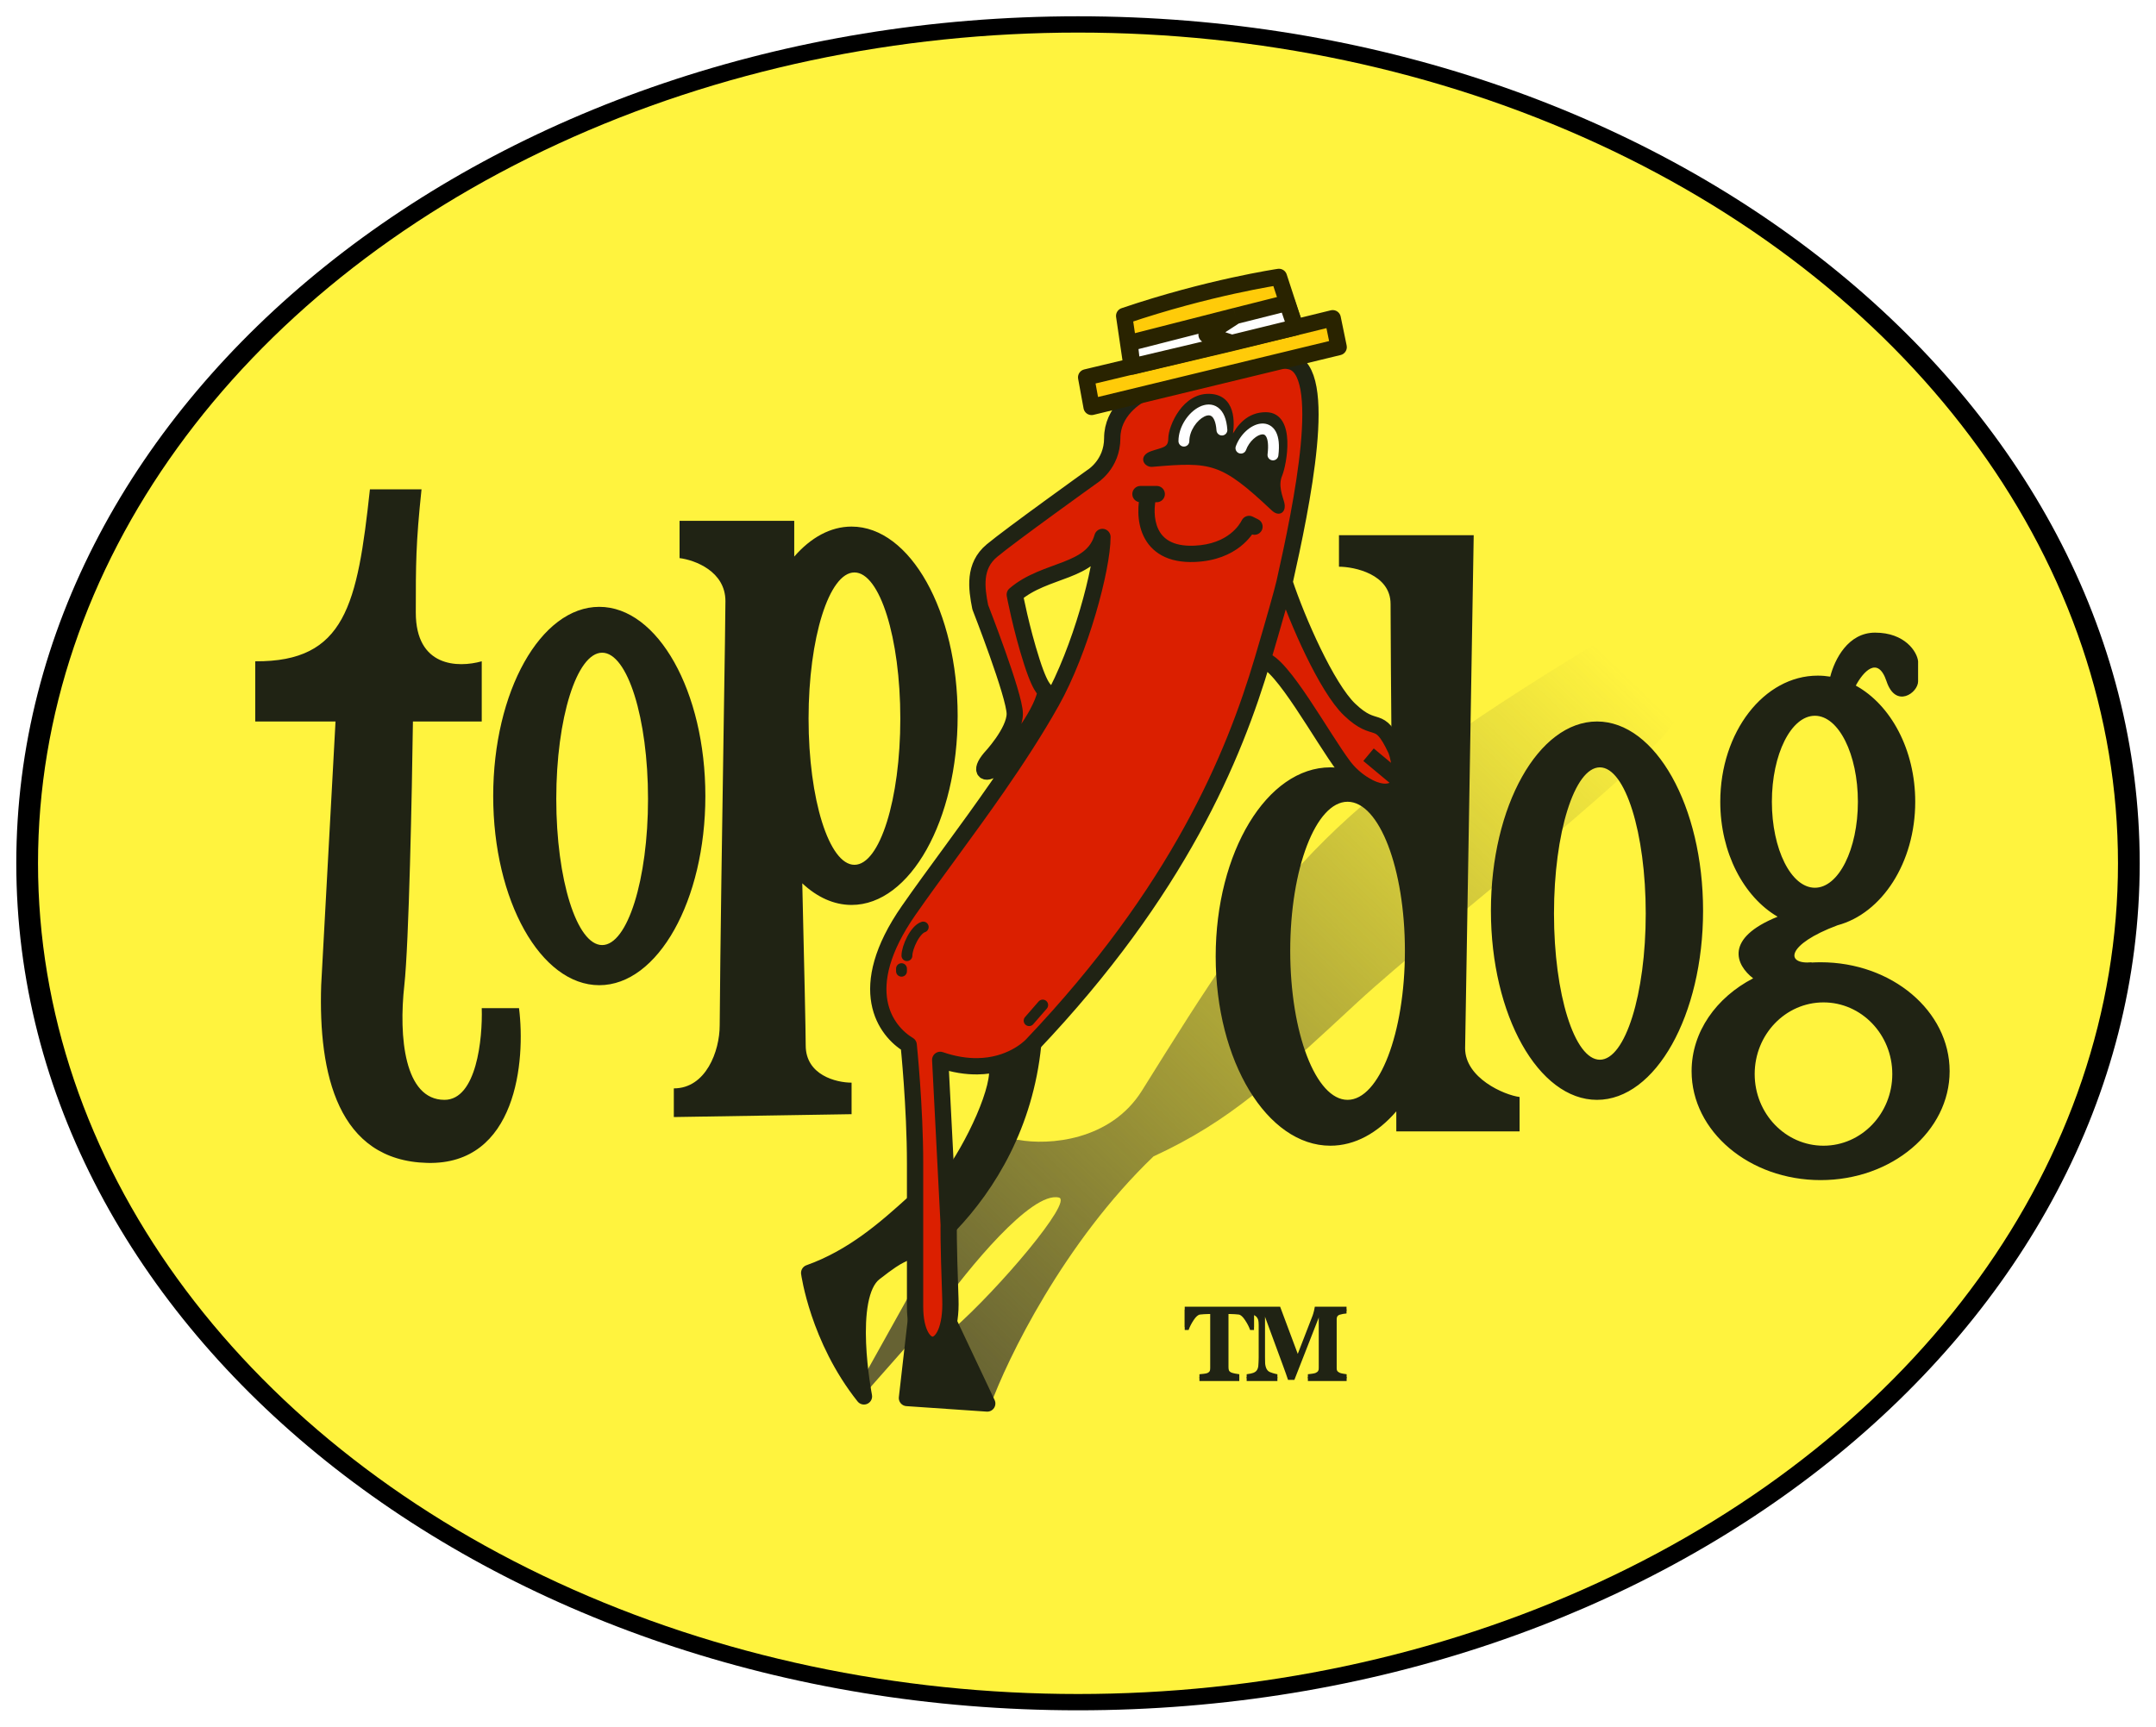 <svg width="397" height="318" viewBox="0 0 397 318" fill="none" xmlns="http://www.w3.org/2000/svg">
<path d="M395.5 159C395.5 245.691 307.628 316.5 198.5 316.5C89.372 316.5 1.5 245.691 1.5 159C1.5 72.309 89.372 1.5 198.5 1.5C307.628 1.5 395.5 72.309 395.5 159Z" fill="black" stroke="white" stroke-width="3"/>
<g filter="url(#filter0_i_30_77)">
<ellipse cx="198.5" cy="159" rx="191.5" ry="153" fill="#FFF33E"/>
</g>
<path d="M212.406 212.981C195.935 228.759 185.482 250.234 182.315 259L175.452 244.84C184.074 237.255 197.624 221.199 194.985 220.566C189.917 219.353 178.091 233.883 172.812 241.3L159.751 256.097L158.558 254.449L183.371 209.947H187.594C193.049 210.958 204.483 210.163 210.294 200.844C234.579 161.905 242.497 149.768 293.178 118.92C298.105 121.28 308.171 127.011 309.015 131.057C310.071 136.114 265.198 170.502 249.888 184.661C234.579 198.821 226.66 206.407 212.406 212.981Z" fill="url(#paint0_linear_30_77)"/>
<path d="M174.5 243.063L168.751 242.207L167.005 257.483L181.787 258.494L174.5 243.063Z" fill="#202314"/>
<path d="M183.5 196.125C189.444 196.048 189.562 193.161 190.234 192.454C188.751 207.132 181.986 218.207 174.924 225.624L174.5 217.678C179.339 211.333 184.578 199.875 183.5 196.125Z" fill="#202314"/>
<path d="M159.086 257.184C150.64 246.565 149 234.442 149 234.442C157.146 231.538 163.127 226.201 168.317 221.51V229.652C165.654 231.679 166.5 230.131 161 234.442C155.5 238.752 159.086 257.184 159.086 257.184Z" fill="#202314"/>
<path d="M174.5 243.063L168.751 242.207L167.005 257.483L181.787 258.494L174.5 243.063Z" stroke="#202314" stroke-width="3" stroke-linejoin="round"/>
<path d="M183.5 196.125C189.444 196.048 189.562 193.161 190.234 192.454C188.751 207.132 181.986 218.207 174.924 225.624L174.5 217.678C179.339 211.333 184.578 199.875 183.5 196.125Z" stroke="#202314" stroke-width="3" stroke-linejoin="round"/>
<path d="M159.086 257.184C150.64 246.565 149 234.442 149 234.442C157.146 231.538 163.127 226.201 168.317 221.51V229.652C165.654 231.679 166.5 230.131 161 234.442C155.5 238.752 159.086 257.184 159.086 257.184Z" stroke="#202314" stroke-width="3" stroke-linejoin="round"/>
<g filter="url(#filter1_i_30_77)">
<path d="M167.323 192.454C163.099 189.926 157.186 182.239 167.323 167.675C171.967 161.001 177.96 153.172 183.688 144.91C187.234 139.795 190.678 134.516 193.638 129.241C198.942 119.792 203 104.644 203 98.896C201.109 105.601 192.5 104.644 186.856 109.519C186.856 109.519 188 115.66 190 121.886C192 128.113 192.692 126.713 192.5 127.634C191.6 131.944 185.876 139.129 183.688 141.045C181.5 142.96 180.203 142.182 182.315 139.654C182.315 139.654 186.856 134.854 186.856 131.465C186.856 128.076 180.5 111.828 180.5 111.828C179.796 108.288 179.253 104.259 182.632 101.427C186.011 98.596 201.109 87.773 201.109 87.773C201.109 87.773 204.805 85.548 204.805 80.694C204.805 75.839 209.028 72.939 211.14 72.097C217.475 69.737 231.623 65.32 237.536 66.534C244.927 68.051 239.703 93.083 236.536 107.243C238.857 114.256 244.295 126.648 248.5 130.676C253.5 135.465 253.765 131.182 257 138C257.507 139.068 258 142 258 144C256 148 250.148 144.701 247.5 141.213C243.5 135.944 236 122.012 232.5 121.533C227.226 139.322 217.032 164.031 190.023 192.454C189.352 193.16 185.937 196.308 179.993 196.384C177.989 196.41 175.699 196.087 173.13 195.205L174.037 212.862L174.692 225.606C174.692 225.606 174.604 228.215 175 239.231C175.397 250.247 168.5 250.247 168.5 240.668V214.325C168.5 203.788 167.323 192.454 167.323 192.454Z" fill="#DB1F00"/>
</g>
<path d="M236.536 107.243C239.703 93.083 244.927 68.051 237.536 66.534C231.623 65.32 217.475 69.737 211.14 72.097C209.028 72.939 204.805 75.839 204.805 80.694C204.805 85.548 201.109 87.773 201.109 87.773C201.109 87.773 186.011 98.596 182.632 101.427C179.253 104.259 179.796 108.288 180.5 111.828C180.5 111.828 186.856 128.076 186.856 131.465C186.856 134.854 182.315 139.654 182.315 139.654C180.203 142.182 181.5 142.96 183.688 141.045C185.876 139.129 191.6 131.944 192.5 127.634C192.692 126.713 192 128.113 190 121.886C188 115.66 186.856 109.519 186.856 109.519C192.5 104.644 201.109 105.601 203 98.896C203 104.644 198.942 119.792 193.638 129.241C190.678 134.516 187.234 139.795 183.688 144.91C177.96 153.172 171.967 161.001 167.323 167.675C157.186 182.239 163.099 189.926 167.323 192.454C167.323 192.454 168.5 203.788 168.5 214.325C168.5 224.863 168.5 231.089 168.5 240.668C168.5 250.247 175.397 250.247 175 239.231C174.604 228.215 174.692 225.606 174.692 225.606L174.037 212.862L173.13 195.205C175.699 196.087 177.989 196.41 179.993 196.384C185.937 196.308 189.352 193.16 190.023 192.454C217.032 164.031 227.226 139.322 232.5 121.533M236.536 107.243C236.197 108.758 234.545 114.635 232.5 121.533M236.536 107.243C238.857 114.256 244.295 126.648 248.5 130.676C253.5 135.465 253.765 131.182 257 138C257.507 139.068 258 142 258 144M232.5 121.533C236 122.012 243.5 135.944 247.5 141.213C250.148 144.701 256 148 258 144M258 144L252 139" stroke="#202314" stroke-width="3" stroke-linejoin="round"/>
<path d="M192 185.109L189.5 187.983M170 170.74C168.5 171.219 167 174.476 167 176.009M166 178.403V178.882" stroke="#202314" stroke-width="2" stroke-linecap="round"/>
<path d="M220 102L220.065 103.499L220 102ZM230 96.5L230.671 95.158C229.93 94.788 229.029 95.088 228.658 95.829L230 96.5ZM210 89.5C209.172 89.5 208.5 90.172 208.5 91C208.5 91.828 209.172 92.5 210 92.5V89.5ZM213 92.5C213.828 92.5 214.5 91.828 214.5 91C214.5 90.172 213.828 89.5 213 89.5V92.5ZM230.329 98.342C231.07 98.712 231.971 98.412 232.342 97.671C232.712 96.93 232.412 96.029 231.671 95.658L230.329 98.342ZM220.065 103.499C227.791 103.163 230.692 98.471 231.342 97.171L228.658 95.829C228.308 96.529 226.209 100.229 219.935 100.501L220.065 103.499ZM211.5 89.5H210V92.5H211.5V89.5ZM210.049 90.621C209.5 92.725 209.262 95.971 210.57 98.73C211.24 100.145 212.318 101.425 213.931 102.306C215.532 103.18 217.562 103.607 220.065 103.499L219.935 100.501C217.838 100.593 216.38 100.225 215.369 99.672C214.37 99.127 213.71 98.35 213.28 97.445C212.388 95.562 212.5 93.109 212.951 91.379L210.049 90.621ZM211.5 92.5H213V89.5H211.5V92.5ZM229.329 97.842L230.329 98.342L231.671 95.658L230.671 95.158L229.329 97.842Z" fill="#202314"/>
<path d="M223.128 73.064C218.128 72.532 215.628 78.753 215.628 80.728C215.628 82.947 214.11 82.863 212.128 83.569C210.146 84.276 211.19 85.567 212.128 85.485C223.128 84.527 225.067 84.74 234.5 93.627C235.623 94.686 236.31 93.866 236 92.669C235.69 91.474 234.78 89.452 235.623 87.433C236.423 85.517 238.128 76.468 233.128 76.417C230 76.385 228.16 78.592 227.08 80.841C226.394 82.269 226.197 81.653 226.394 80.695C226.789 78.78 227.38 73.517 223.128 73.064Z" fill="#202314" stroke="#202314"/>
<path fill-rule="evenodd" clip-rule="evenodd" d="M219 81.248C219 80.328 219.329 79.364 219.866 78.524C220.406 77.68 221.106 77.04 221.754 76.722C222.401 76.403 222.829 76.467 223.101 76.668C223.429 76.911 223.885 77.597 224.002 79.275C224.041 79.826 224.519 80.242 225.07 80.203C225.621 80.165 226.036 79.687 225.998 79.136C225.865 77.242 225.321 75.822 224.29 75.06C223.203 74.256 221.912 74.415 220.871 74.927C219.831 75.438 218.875 76.361 218.181 77.447C217.484 78.537 217 79.87 217 81.248C217 81.8 217.448 82.248 218 82.248C218.552 82.248 219 81.8 219 81.248ZM229.441 82.877C229.722 82.097 230.222 81.381 230.799 80.852C231.39 80.31 231.974 80.043 232.391 80.005C232.585 79.987 232.724 80.02 232.825 80.073C232.924 80.125 233.049 80.228 233.17 80.453C233.429 80.938 233.623 81.917 233.406 83.666C233.338 84.214 233.727 84.714 234.275 84.782C234.823 84.85 235.323 84.461 235.391 83.913C235.627 82.009 235.481 80.533 234.933 79.509C234.649 78.979 234.253 78.564 233.755 78.302C233.259 78.042 232.724 77.966 232.209 78.013C231.209 78.104 230.232 78.658 229.448 79.377C228.649 80.109 227.958 81.093 227.559 82.199C227.372 82.718 227.641 83.291 228.161 83.479C228.68 83.666 229.253 83.397 229.441 82.877Z" fill="white"/>
<path d="M246.5 63.932L201 74.948L200 69.5L200.5 69.381L208.372 67.5L207 58.184C222.5 52.916 235.5 51 235.5 51L238.538 60.294L245.401 58.612L246.5 63.932Z" fill="#FFCB09"/>
<path d="M238.538 60.294L245.401 58.612L246.5 63.932L201 74.948L200 69.5L200.5 69.381M238.538 60.294L235.5 51C235.5 51 222.5 52.916 207 58.184L208.372 67.5L200.5 69.381M238.538 60.294L200.5 69.381" stroke="#292300" stroke-width="3" stroke-linejoin="round"/>
<path d="M208.5 67.5L208 63.164L227.5 58.184L237 55.79L238.538 60.294L226.828 63.164L208.5 67.5Z" fill="white"/>
<path d="M226.828 63.164L238.538 60.294L237 55.79L227.5 58.184M226.828 63.164L222.173 61.647L227.5 58.184M226.828 63.164L208.5 67.5L208 63.164L227.5 58.184" stroke="#292300" stroke-width="3" stroke-linejoin="round"/>
<path d="M230.909 244.429H230.194C230.003 243.867 229.693 243.264 229.267 242.62C228.846 241.977 228.456 241.631 228.098 241.581C227.9 241.557 227.655 241.535 227.365 241.516C227.074 241.498 226.824 241.489 226.613 241.489H226.177V251.814C226.177 252.037 226.217 252.235 226.298 252.408C226.378 252.575 226.536 252.708 226.771 252.807C226.913 252.863 227.133 252.921 227.43 252.983C227.733 253.039 227.989 253.079 228.2 253.104V253.827H220.861V253.104C221.041 253.085 221.291 253.06 221.613 253.03C221.941 252.992 222.163 252.949 222.281 252.9C222.522 252.801 222.683 252.668 222.763 252.501C222.844 252.334 222.884 252.136 222.884 251.907V241.489H222.448C222.238 241.489 221.987 241.498 221.696 241.516C221.406 241.535 221.161 241.557 220.963 241.581C220.605 241.631 220.212 241.977 219.785 242.62C219.365 243.264 219.058 243.867 218.867 244.429H218.152V240.663H230.909V244.429ZM247.965 253.827H240.83V253.104C241.041 253.085 241.297 253.054 241.6 253.011C241.91 252.968 242.12 252.921 242.231 252.872C242.46 252.779 242.624 252.652 242.723 252.491C242.822 252.331 242.871 252.127 242.871 251.879V242.045L238.344 253.614H237.175C237.119 253.41 236.98 253.005 236.758 252.399C236.541 251.793 236.365 251.307 236.229 250.942L232.898 241.897V249.903C232.898 250.67 232.948 251.254 233.047 251.656C233.152 252.052 233.319 252.343 233.548 252.529C233.702 252.658 233.977 252.782 234.373 252.9C234.775 253.017 235.057 253.085 235.217 253.104V253.827H229.558V253.104C229.713 253.085 229.963 253.045 230.31 252.983C230.662 252.915 230.95 252.801 231.173 252.64C231.42 252.467 231.587 252.176 231.674 251.768C231.76 251.353 231.803 250.766 231.803 250.005V243.483C231.803 243.087 231.754 242.76 231.655 242.5C231.556 242.234 231.408 242.024 231.21 241.869C230.962 241.677 230.709 241.553 230.449 241.498C230.189 241.442 229.926 241.405 229.66 241.386V240.663H235.718L238.966 249.356L241.702 242.296C241.795 242.036 241.885 241.727 241.971 241.368C242.058 241.009 242.104 240.774 242.111 240.663H247.946V241.386C247.748 241.399 247.541 241.424 247.324 241.461C247.108 241.498 246.901 241.547 246.703 241.609C246.462 241.69 246.301 241.816 246.22 241.99C246.146 242.163 246.109 242.354 246.109 242.565V251.888C246.109 252.111 246.146 252.3 246.22 252.454C246.301 252.603 246.462 252.733 246.703 252.844C246.827 252.9 247.028 252.952 247.306 253.002C247.59 253.051 247.81 253.085 247.965 253.104V253.827Z" fill="#202314"/>
<path d="M230.909 244.957H230.194C230.003 244.395 229.693 243.792 229.267 243.148C228.846 242.505 228.456 242.159 228.098 242.109C227.9 242.084 227.655 242.063 227.365 242.044C227.074 242.026 226.824 242.016 226.613 242.016H226.177V252.342C226.177 252.565 226.217 252.763 226.298 252.936C226.378 253.103 226.536 253.236 226.771 253.335C226.913 253.39 227.133 253.449 227.43 253.511C227.733 253.567 227.989 253.607 228.2 253.632V254.355H220.861V253.632C221.041 253.613 221.291 253.588 221.613 253.557C221.941 253.52 222.163 253.477 222.281 253.428C222.522 253.329 222.683 253.196 222.763 253.029C222.844 252.862 222.884 252.664 222.884 252.435V242.016H222.448C222.238 242.016 221.987 242.026 221.696 242.044C221.406 242.063 221.161 242.084 220.963 242.109C220.605 242.159 220.212 242.505 219.785 243.148C219.365 243.792 219.058 244.395 218.867 244.957H218.152V241.191H230.909V244.957ZM247.965 254.355H240.83V253.632C241.041 253.613 241.297 253.582 241.6 253.539C241.91 253.496 242.12 253.449 242.231 253.4C242.46 253.307 242.624 253.18 242.723 253.019C242.822 252.859 242.871 252.654 242.871 252.407V242.573L238.344 254.142H237.175C237.119 253.938 236.98 253.533 236.758 252.927C236.541 252.32 236.365 251.835 236.229 251.47L232.898 242.425V250.431C232.898 251.198 232.948 251.782 233.047 252.184C233.152 252.58 233.319 252.871 233.548 253.056C233.702 253.186 233.977 253.31 234.373 253.428C234.775 253.545 235.057 253.613 235.217 253.632V254.355H229.558V253.632C229.713 253.613 229.963 253.573 230.31 253.511C230.662 253.443 230.95 253.329 231.173 253.168C231.42 252.995 231.587 252.704 231.674 252.296C231.76 251.881 231.803 251.294 231.803 250.533V244.011C231.803 243.615 231.754 243.287 231.655 243.028C231.556 242.762 231.408 242.551 231.21 242.397C230.962 242.205 230.709 242.081 230.449 242.026C230.189 241.97 229.926 241.933 229.66 241.914V241.191H235.718L238.966 249.884L241.702 242.824C241.795 242.564 241.885 242.255 241.971 241.896C242.058 241.537 242.104 241.302 242.111 241.191H247.946V241.914C247.748 241.927 247.541 241.952 247.324 241.989C247.108 242.026 246.901 242.075 246.703 242.137C246.462 242.217 246.301 242.344 246.22 242.517C246.146 242.691 246.109 242.882 246.109 243.093V252.416C246.109 252.639 246.146 252.828 246.22 252.982C246.301 253.131 246.462 253.261 246.703 253.372C246.827 253.428 247.028 253.48 247.306 253.53C247.59 253.579 247.81 253.613 247.965 253.632V254.355Z" fill="#202314"/>
<path fill-rule="evenodd" clip-rule="evenodd" d="M68.117 90.122C65.811 111.366 63.612 121.923 47 121.797V132.883H61.782L59.142 181.452C58.614 197.817 62.204 213.76 78.675 214.183C95.146 214.605 96.8 195.354 95.569 185.675H88.706C88.882 191.306 87.755 202.569 81.843 202.569C74.452 202.569 73.396 190.954 74.452 181.452C75.296 173.85 75.86 145.905 76.035 132.883H88.706V121.797C84.306 123.029 76.563 122.853 76.563 112.822C76.563 103.848 76.563 100.152 77.619 90.122H68.117ZM146.249 95.929V102.509C149.293 99.013 152.917 96.985 156.807 96.985C167.595 96.985 176.34 112.584 176.34 131.827C176.34 151.071 167.595 166.67 156.807 166.67C153.53 166.67 150.441 165.23 147.729 162.686C148.091 177.95 148.36 190.136 148.36 192.538C148.36 198.028 153.992 199.401 156.807 199.401V205.208L124.076 205.736V200.457C129.989 200.457 132.523 193.594 132.523 188.843C132.629 174.291 132.992 150.841 133.263 133.328L133.263 133.325L133.263 133.31C133.441 121.818 133.579 112.886 133.579 110.711C133.579 105.22 127.948 103.144 125.132 102.792V95.929H146.249ZM157.335 159.279C162 159.279 165.782 147.225 165.782 132.355C165.782 117.486 162 105.432 157.335 105.432C152.67 105.432 148.888 117.486 148.888 132.355C148.888 147.225 152.67 159.279 157.335 159.279ZM223.853 176.173C223.853 156.93 233.307 141.33 244.97 141.33C249.143 141.33 253.034 143.328 256.31 146.775C256.141 128.931 256.056 113.932 256.056 111.239C256.056 105.748 249.369 104.376 246.553 104.376V98.569H271.365L269.782 193.066C269.782 198.556 276.997 201.689 279.812 202.041V208.376H257.112V204.683C253.677 208.672 249.489 211.015 244.97 211.015C233.307 211.015 223.853 195.416 223.853 176.173ZM237.579 175.117C237.579 159.956 242.306 147.665 248.137 147.665C253.968 147.665 258.695 159.956 258.695 175.117C258.695 190.278 253.968 202.569 248.137 202.569C242.306 202.569 237.579 190.278 237.579 175.117ZM345.274 116.518C340.274 116.518 337.814 121.48 337.015 124.625C336.262 124.501 335.495 124.437 334.716 124.437C324.803 124.437 316.766 134.836 316.766 147.665C316.766 157.084 321.099 165.194 327.325 168.839C317.508 172.804 319.592 177.699 322.82 180.187C316.021 183.716 311.487 190.056 311.487 197.289C311.487 208.369 322.123 217.35 335.244 217.35C348.364 217.35 359 208.369 359 197.289C359 186.21 348.364 177.228 335.244 177.228C334.65 177.228 334.061 177.247 333.478 177.283L333.66 177.228C328.654 177.729 328.87 173.958 338.357 170.415C346.524 168.237 352.665 158.879 352.665 147.665C352.665 138.053 348.153 129.804 341.721 126.272C343.021 123.827 345.759 120.611 347.386 125.492C349.075 130.56 353.193 127.604 353.193 125.492V121.797C353.017 120.037 350.764 116.518 345.274 116.518ZM334.188 163.503C338.561 163.503 342.107 156.412 342.107 147.665C342.107 138.918 338.561 131.827 334.188 131.827C329.814 131.827 326.269 138.918 326.269 147.665C326.269 156.412 329.814 163.503 334.188 163.503ZM335.772 211.015C342.769 211.015 348.442 205.106 348.442 197.817C348.442 190.528 342.769 184.619 335.772 184.619C328.774 184.619 323.102 190.528 323.102 197.817C323.102 205.106 328.774 211.015 335.772 211.015ZM313.599 167.726C313.599 186.969 304.854 202.569 294.066 202.569C283.278 202.569 274.533 186.969 274.533 167.726C274.533 148.483 283.278 132.883 294.066 132.883C304.854 132.883 313.599 148.483 313.599 167.726ZM303.041 168.254C303.041 183.123 299.259 195.178 294.594 195.178C289.929 195.178 286.147 183.123 286.147 168.254C286.147 153.384 289.929 141.33 294.594 141.33C299.259 141.33 303.041 153.384 303.041 168.254ZM110.35 181.452C121.138 181.452 129.883 165.852 129.883 146.609C129.883 127.366 121.138 111.767 110.35 111.767C99.562 111.767 90.817 127.366 90.817 146.609C90.817 165.852 99.562 181.452 110.35 181.452ZM110.878 174.061C115.543 174.061 119.325 162.007 119.325 147.137C119.325 132.267 115.543 120.213 110.878 120.213C106.213 120.213 102.431 132.267 102.431 147.137C102.431 162.007 106.213 174.061 110.878 174.061Z" fill="#202314"/>
<defs>
<filter id="filter0_i_30_77" x="7" y="6" width="383" height="306" filterUnits="userSpaceOnUse" color-interpolation-filters="sRGB">
<feFlood flood-opacity="0" result="BackgroundImageFix"/>
<feBlend mode="normal" in="SourceGraphic" in2="BackgroundImageFix" result="shape"/>
<feColorMatrix in="SourceAlpha" type="matrix" values="0 0 0 0 0 0 0 0 0 0 0 0 0 0 0 0 0 0 127 0" result="hardAlpha"/>
<feOffset/>
<feGaussianBlur stdDeviation="15"/>
<feComposite in2="hardAlpha" operator="arithmetic" k2="-1" k3="1"/>
<feColorMatrix type="matrix" values="0 0 0 0 0 0 0 0 0 0 0 0 0 0 0 0 0 0 0.75 0"/>
<feBlend mode="normal" in2="shape" result="effect1_innerShadow_30_77"/>
</filter>
<filter id="filter1_i_30_77" x="160.225" y="64.827" width="99.275" height="184.357" filterUnits="userSpaceOnUse" color-interpolation-filters="sRGB">
<feFlood flood-opacity="0" result="BackgroundImageFix"/>
<feBlend mode="normal" in="SourceGraphic" in2="BackgroundImageFix" result="shape"/>
<feColorMatrix in="SourceAlpha" type="matrix" values="0 0 0 0 0 0 0 0 0 0 0 0 0 0 0 0 0 0 127 0" result="hardAlpha"/>
<feOffset/>
<feGaussianBlur stdDeviation="8.5"/>
<feComposite in2="hardAlpha" operator="arithmetic" k2="-1" k3="1"/>
<feColorMatrix type="matrix" values="0 0 0 0 0 0 0 0 0 0 0 0 0 0 0 0 0 0 0.25 0"/>
<feBlend mode="normal" in2="shape" result="effect1_innerShadow_30_77"/>
</filter>
<linearGradient id="paint0_linear_30_77" x1="315.35" y1="110.829" x2="176.388" y2="255.367" gradientUnits="userSpaceOnUse">
<stop offset="0.103" stop-color="#666233" stop-opacity="0"/>
<stop offset="1" stop-color="#666233"/>
</linearGradient>
</defs>
</svg>
